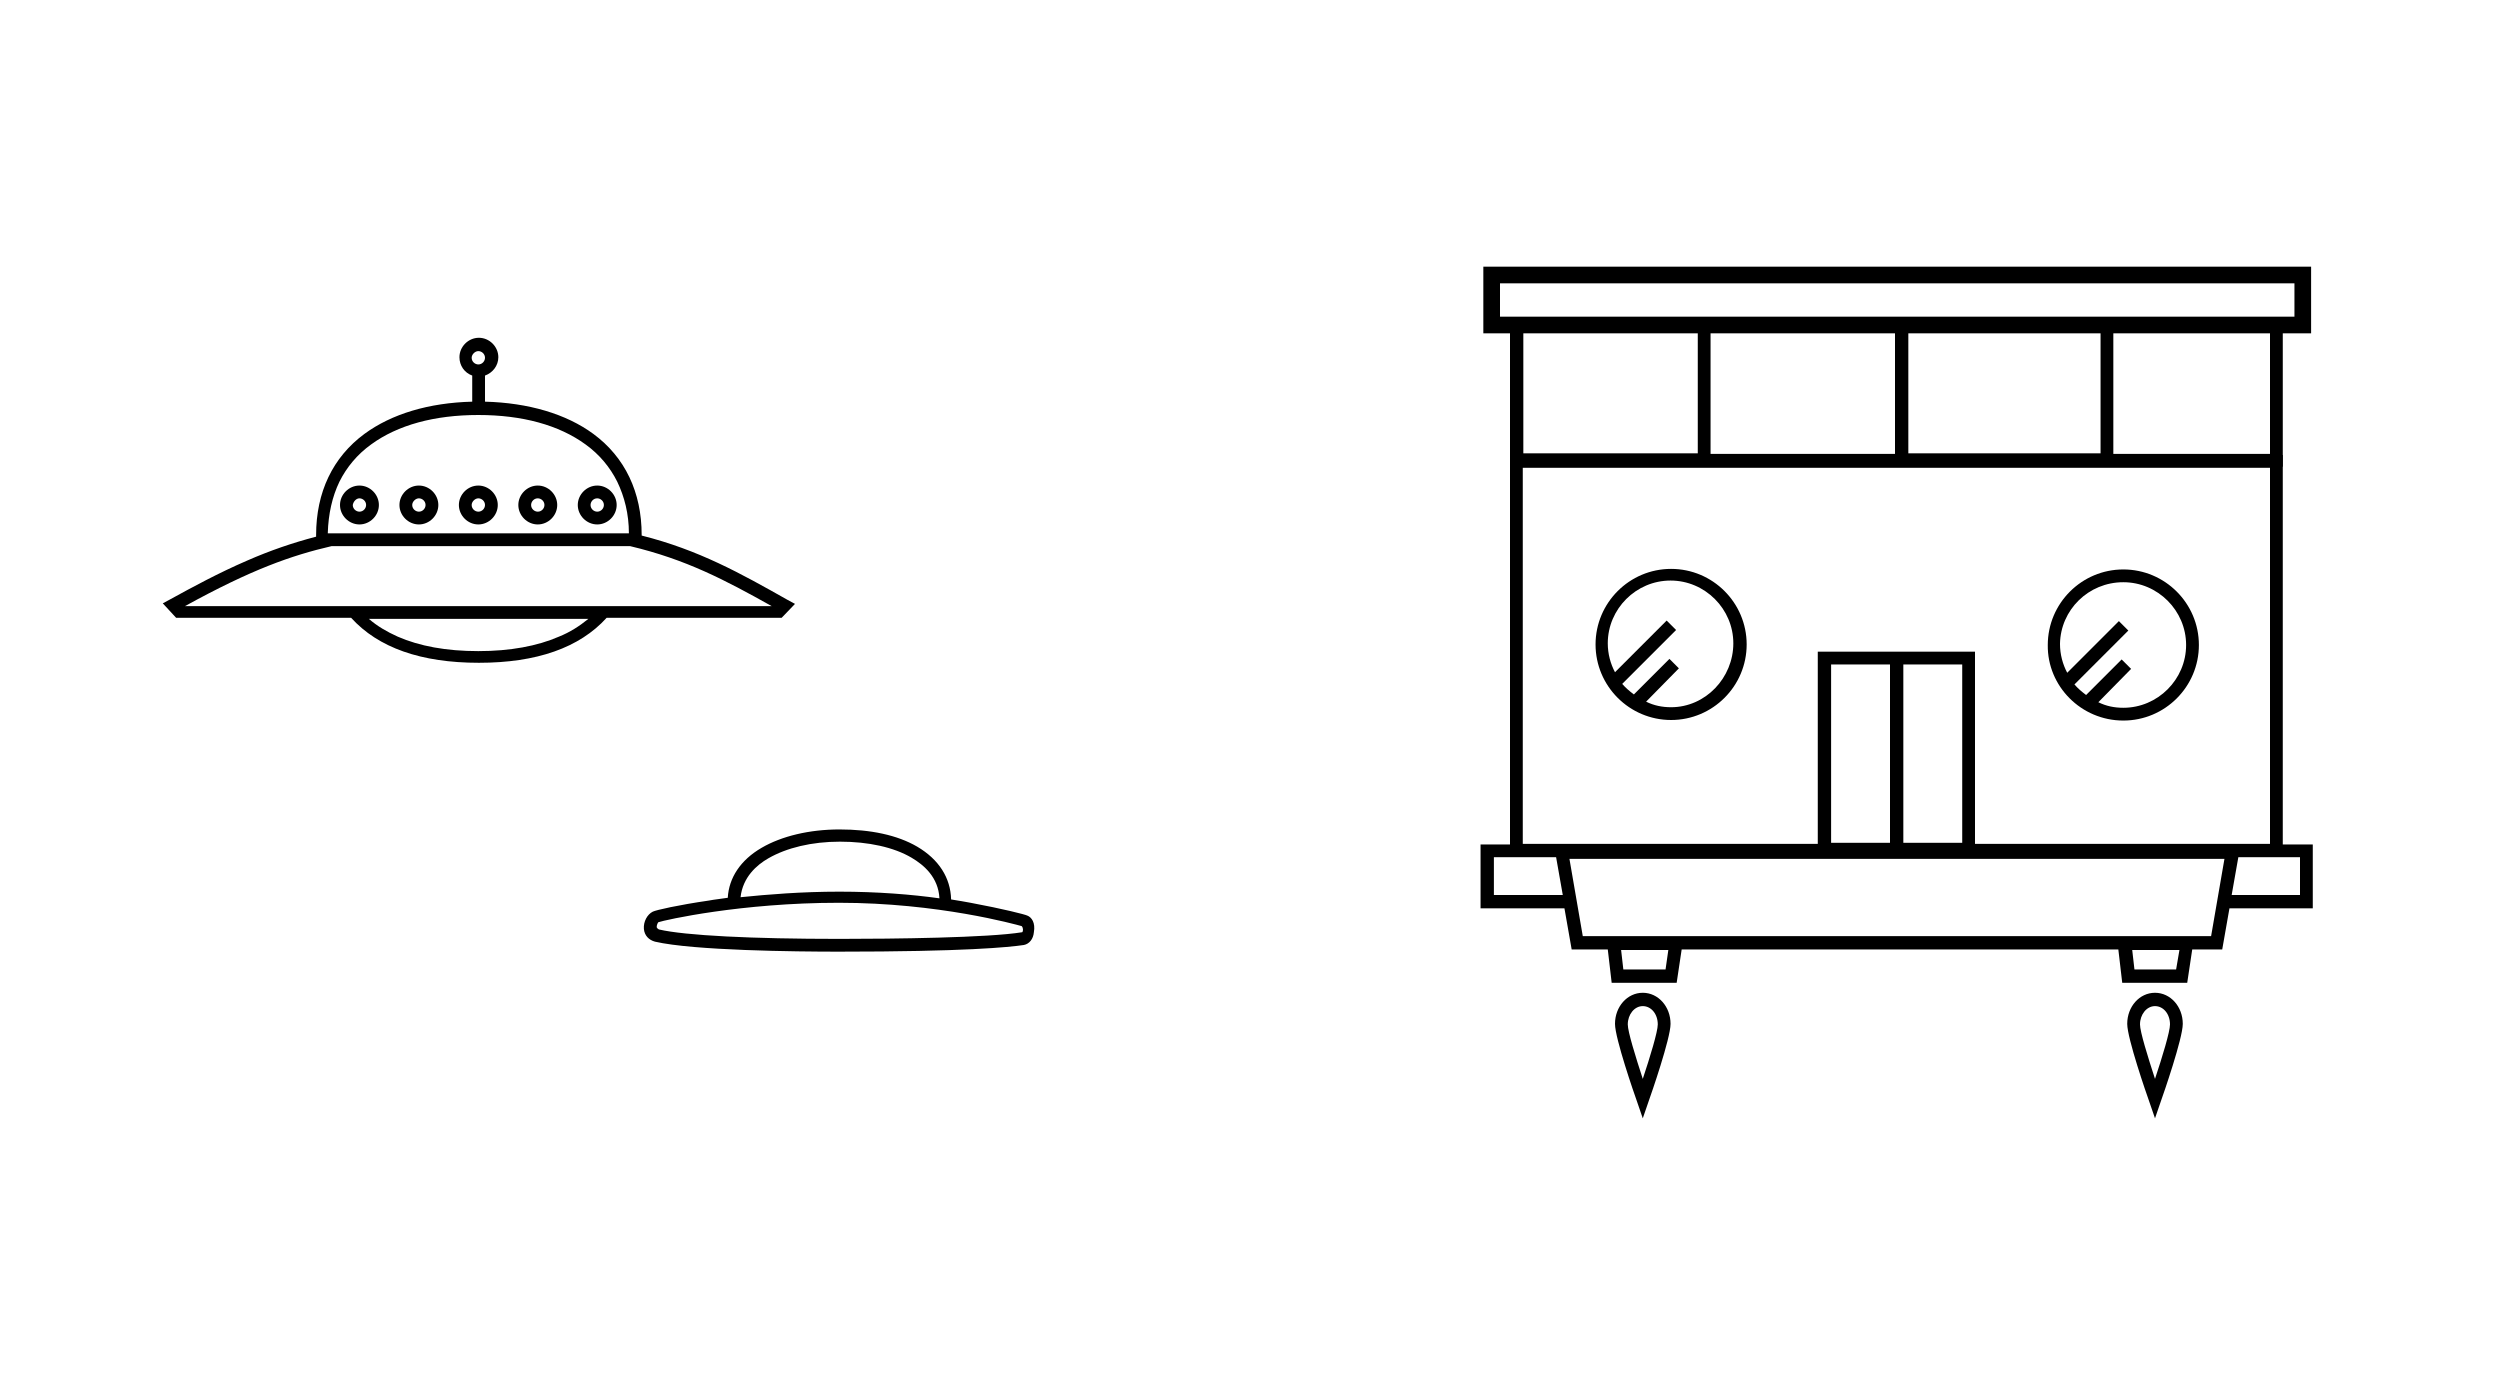 <svg xmlns="http://www.w3.org/2000/svg" xmlns:xlink="http://www.w3.org/1999/xlink" version="1.1" x="0px" y="0px" viewBox="0 0 450 250" enable-background="new 0 0 450 250" xml:space="preserve" class="svg ufo-building">
  <g class="ufo-building-float">
    <g class="building">
      <path class="building-roof" d="M416 60H267V48h149V60z M270 57h143v-6H270V57z"/>
      <path class="building-windows" d="M271.8 57.2V84h139.1V57.2H271.8z M343.5 59.5h34.6v22.1h-34.6V59.5z M341.1 81.7h-33.2V59.5 h33.2V81.7z M274.2 59.5h31.4v22.1h-31.4V59.5z M408.6 81.7h-28.2V59.5h28.2V81.7z"/>
      <g class="building-body">
        <path d="M410.9 151.9V81.9H271.8v70.1h-5.3v11.5h15.1l1.3 7.4h6.5l0.7 6h11.7l0.9-6h78.6l0.7 6h11.7l0.9-6h5.4 l1.3-7.4h15v-11.5H410.9z M274.2 84.2h134.4v67.7h-53.1v-34.6h-28.3v34.6h-53.1V84.2z M353.2 151.7h-10.6v-32.1h10.6V151.7z M340.2 151.7h-10.6v-32.1h10.6V151.7z M268.9 161.1v-6.8h2.9h8.3l1.2 6.8H268.9z M299.8 174.5h-7.6l-0.4-3.5h8.5L299.8 174.5z M391.7 174.5h-7.5l-0.4-3.5h8.5L391.7 174.5z M398 168.5H284.9l-2.4-13.9h117.9L398 168.5z M414 161.1h-12.3l1.2-6.8h8.1h3V161.1 z"/>
        <path d="M300.8 102.4c-7.5 0-13.6 6.1-13.6 13.6c0 7.5 6.1 13.6 13.6 13.6s13.6-6.1 13.6-13.6 C314.4 108.5 308.3 102.4 300.8 102.4z M300.8 127.3c-1.6 0-3.1-0.3-4.5-1l5.9-6l-1.7-1.7l-6.4 6.4c-0.8-0.6-1.5-1.2-2.1-1.9 l9.7-9.7l-1.7-1.7l-9.3 9.3c-0.8-1.5-1.3-3.3-1.3-5.2c0-6.2 5.1-11.3 11.3-11.3s11.3 5.1 11.3 11.3S307 127.3 300.8 127.3z"/>
        <path d="M382.2 129.7c7.5 0 13.6-6.1 13.6-13.6c0-7.5-6.1-13.6-13.6-13.6c-7.5 0-13.6 6.1-13.6 13.6 C368.5 123.5 374.6 129.7 382.2 129.7z M382.2 104.8c6.2 0 11.3 5.1 11.3 11.3s-5.1 11.3-11.3 11.3c-1.6 0-3.1-0.3-4.5-1l5.9-6 l-1.7-1.7l-6.4 6.4c-0.8-0.6-1.5-1.2-2.1-1.9l9.7-9.7l-1.7-1.7l-9.3 9.3c-0.8-1.5-1.3-3.3-1.3-5.2 C370.9 109.8 375.9 104.8 382.2 104.8z"/>
      </g>
      <g class="building-flames">
        <path d="M295.7 201.3l-1.1-3.2c-0.4-1.1-3.9-11.2-3.9-13.8c0-3.1 2.2-5.6 5-5.6c2.8 0 5 2.5 5 5.6 c0 2.6-3.5 12.7-3.9 13.8L295.7 201.3z M295.7 181.1c-1.5 0-2.7 1.5-2.7 3.3c0 1.3 1.4 5.8 2.7 9.8c1.3-3.9 2.7-8.5 2.7-9.8 C298.4 182.5 297.2 181.1 295.7 181.1z"/>
        <path d="M387.9 201.3l-1.1-3.2c-0.4-1.1-3.9-11.2-3.9-13.8c0-3.1 2.2-5.6 5-5.6c2.8 0 5 2.5 5 5.6 c0 2.6-3.5 12.7-3.9 13.8L387.9 201.3z M387.9 181.1c-1.5 0-2.7 1.5-2.7 3.3c0 1.3 1.4 5.8 2.7 9.8c1.3-3.9 2.7-8.5 2.7-9.8 C390.6 182.5 389.4 181.1 387.9 181.1z"/>
      </g>
    </g>
    <g class="ufo-big">
      <path class="ufo-big-body" d="M143.1 108.7l-1.3-0.7c-8.5-4.8-16-9-26.3-11.6c0 0 0-0.1 0-0.1c0-7.7-3-14-8.7-18.2 c-4.9-3.6-11.7-5.6-19.5-5.8v-4.7c1.4-0.5 2.4-1.8 2.4-3.3c0-1.9-1.6-3.5-3.5-3.5c-1.9 0-3.5 1.6-3.5 3.5c0 1.5 0.9 2.8 2.3 3.3 v4.7c-7.8 0.2-14.5 2.2-19.4 5.8c-5.7 4.2-8.7 10.5-8.7 18.2c0 0.1 0 0.2 0 0.3c-4.2 1.1-8.3 2.5-12.4 4.3c-5.1 2.2-9.9 4.8-13.9 7 l-1.3 0.7l2.4 2.6h31.5c4.9 5.4 12.6 8.1 23 8.1c10.4 0 18.1-2.7 23-8.1h31.5L143.1 108.7z M86.1 63.2c0.6 0 1.2 0.5 1.2 1.2 c0 0.6-0.5 1.2-1.2 1.2c-0.6 0-1.2-0.5-1.2-1.2C84.9 63.8 85.5 63.2 86.1 63.2z M61.1 86.7c1.3-2.6 3.2-4.9 5.7-6.7 c4.8-3.5 11.4-5.3 19.3-5.3c7.9 0 14.5 1.8 19.3 5.3c2.5 1.8 4.4 4.1 5.7 6.7c1.3 2.7 2.1 5.8 2.1 9.3H59.4H59 C59.1 92.5 59.8 89.4 61.1 86.7z M100.6 114.6c-3.9 1.7-8.8 2.6-14.5 2.6c-5.8 0-10.6-0.9-14.5-2.6c-2-0.9-3.7-1.9-5.2-3.2h39.5 C104.3 112.7 102.6 113.8 100.6 114.6z M33.3 109.1c12-6.6 19.1-9.1 26.4-10.8h53.7c10.1 2.4 17.1 6.1 25.5 10.8H33.3z"/>
      <g class="ufo-big-lights">
        <path class="ufo-big-lights-light ufo-big-lights-light--1" d="M64.7 94.4c1.9 0 3.5-1.6 3.5-3.5c0-1.9-1.6-3.5-3.5-3.5s-3.5 1.6-3.5 3.5C61.2 92.8 62.8 94.4 64.7 94.4z M64.7 89.7c0.6 0 1.2 0.5 1.2 1.2c0 0.6-0.5 1.2-1.2 1.2c-0.6 0-1.2-0.5-1.2-1.2C63.6 90.3 64.1 89.7 64.7 89.7z"/>
        <path class="ufo-big-lights-light ufo-big-lights-light--2" d="M75.4 94.4c1.9 0 3.5-1.6 3.5-3.5c0-1.9-1.6-3.5-3.5-3.5c-1.9 0-3.5 1.6-3.5 3.5 C71.9 92.8 73.5 94.4 75.4 94.4z M75.4 89.7c0.6 0 1.2 0.5 1.2 1.2c0 0.6-0.5 1.2-1.2 1.2c-0.6 0-1.2-0.5-1.2-1.2 C74.2 90.3 74.8 89.7 75.4 89.7z"/>
        <path class="ufo-big-lights-light ufo-big-lights-light--3" d="M86.1 94.4c1.9 0 3.5-1.6 3.5-3.5c0-1.9-1.6-3.5-3.5-3.5c-1.9 0-3.5 1.6-3.5 3.5 C82.6 92.8 84.2 94.4 86.1 94.4z M86.1 89.7c0.6 0 1.2 0.5 1.2 1.2c0 0.6-0.5 1.2-1.2 1.2c-0.6 0-1.2-0.5-1.2-1.2 C84.9 90.3 85.5 89.7 86.1 89.7z"/>
        <path class="ufo-big-lights-light ufo-big-lights-light--4" d="M96.8 94.4c1.9 0 3.5-1.6 3.5-3.5c0-1.9-1.6-3.5-3.5-3.5c-1.9 0-3.5 1.6-3.5 3.5 C93.3 92.8 94.9 94.4 96.8 94.4z M96.8 89.7c0.6 0 1.2 0.5 1.2 1.2c0 0.6-0.5 1.2-1.2 1.2c-0.6 0-1.2-0.5-1.2-1.2 C95.6 90.3 96.1 89.7 96.8 89.7z"/>
        <path class="ufo-big-lights-light ufo-big-lights-light--5" d="M107.5 94.4c1.9 0 3.5-1.6 3.5-3.5c0-1.9-1.6-3.5-3.5-3.5c-1.9 0-3.5 1.6-3.5 3.5 C104 92.8 105.6 94.4 107.5 94.4z M107.5 89.7c0.6 0 1.2 0.5 1.2 1.2c0 0.6-0.5 1.2-1.2 1.2c-0.6 0-1.2-0.5-1.2-1.2 C106.3 90.3 106.8 89.7 107.5 89.7z"/>
      </g>
    </g>
    <g class="ufo-small">
      <path class="ufo-small-body" d="M184.9 164.8c-0.4-0.2-4.3-1.2-10.2-2.3c-1.1-0.2-2.2-0.4-3.5-0.6c-0.1-3.9-2.2-7.2-6.1-9.5 c-3.6-2.1-8.4-3.1-14-3.1c-5.4 0-10.4 1.2-14 3.3c-3.8 2.2-5.9 5.4-6.1 9c-1.2 0.2-2.4 0.3-3.4 0.5c-5.5 0.8-9.5 1.7-10.1 2 c-1 0.5-1.7 1.8-1.6 3.1c0.1 1.2 0.9 2 2 2.3c6.9 1.6 25.4 1.8 33 1.8c22.8 0 30.7-0.8 33.4-1.2c1-0.2 1.7-1.1 1.8-2.3 C186.4 166.1 185.7 165.1 184.9 164.8z M138.3 154.5c3.3-1.9 7.8-3 12.9-3c5.1 0 9.7 1 12.9 2.9c2.2 1.3 4.8 3.5 5 7.3 c-5-0.7-11.2-1.2-18-1.2c-6.8 0-12.9 0.5-17.8 1C133.7 157.9 136.2 155.7 138.3 154.5z M184 167.8c-6.1 1-23.2 1.2-32.9 1.2 c-15.7 0-27.8-0.6-32.5-1.7c-0.2-0.1-0.3-0.2-0.4-0.4c0-0.4 0.2-0.8 0.3-0.9c1.2-0.4 14.9-3.5 32.5-3.5c17.9 0 31.8 3.9 32.9 4.2 C184.2 167 184.2 167.6 184 167.8z"/>
    </g>
  </g>
</svg>
